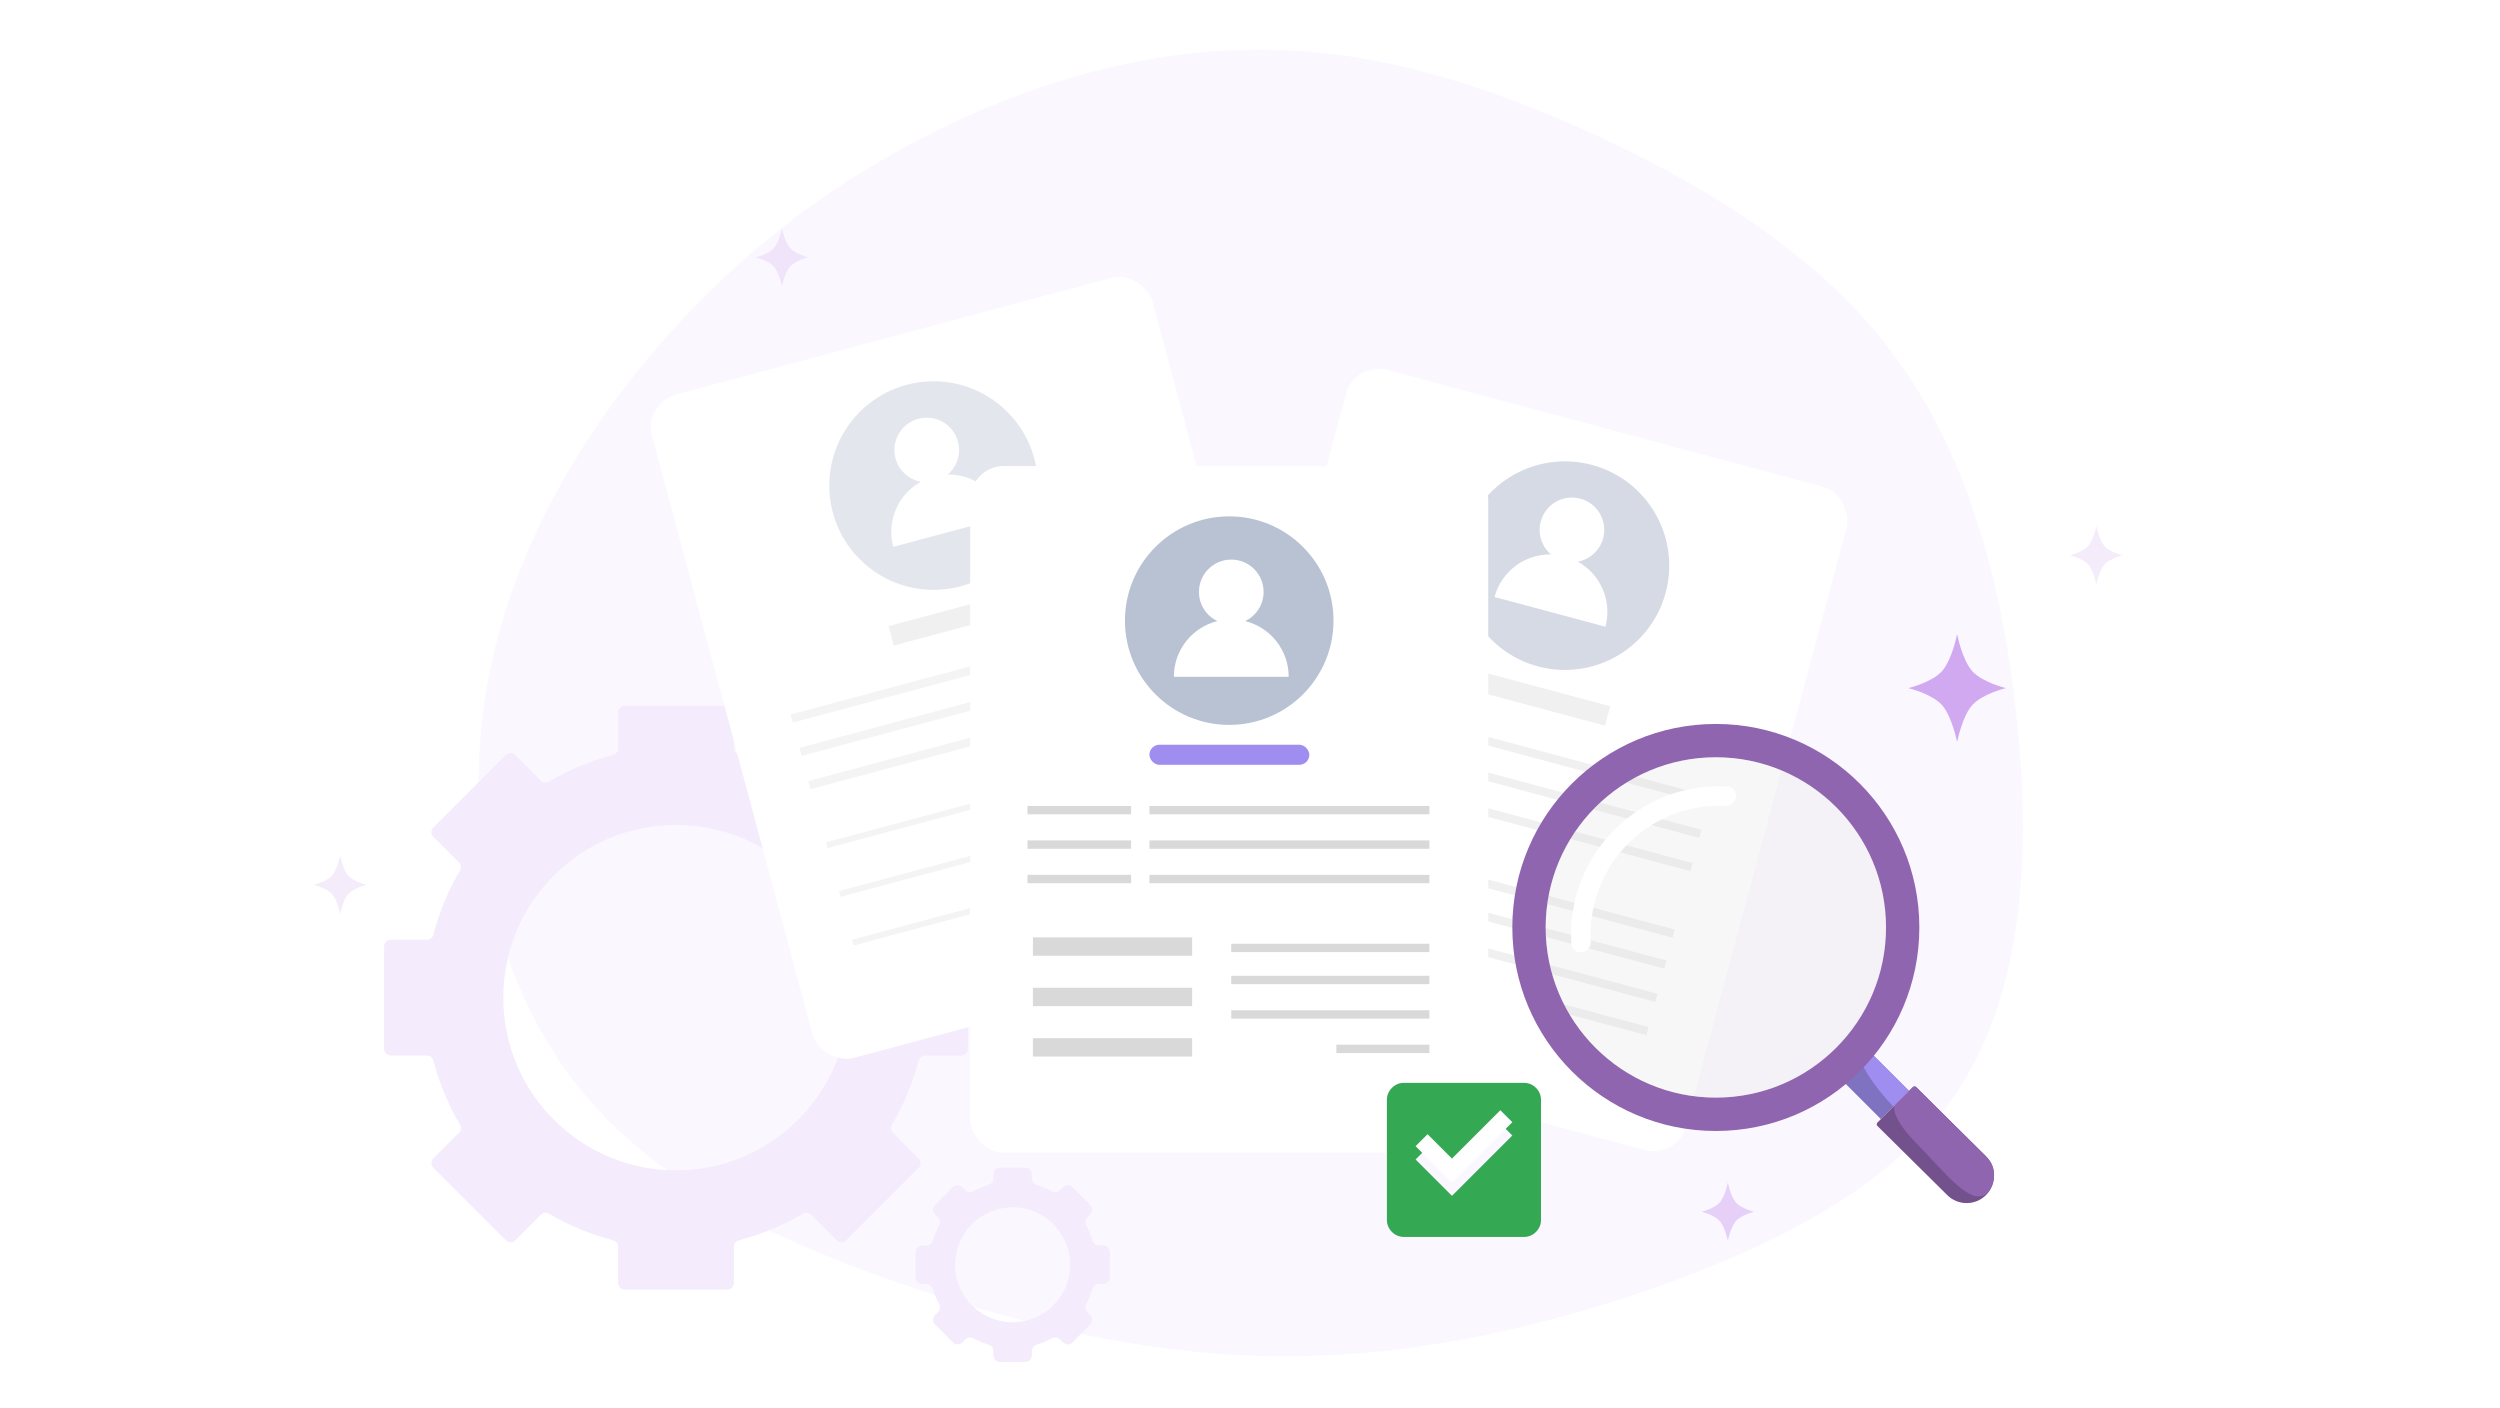 <svg width="753" height="424" viewBox="0 0 753 424" fill="none" xmlns="http://www.w3.org/2000/svg">
<path d="M385.395 408.548C350.337 408.249 315.248 401.12 277.825 388.819C240.401 376.518 200.399 359.185 175.434 328.932C150.327 298.434 140.399 255.261 145.437 214.859C150.475 174.456 170.622 137.068 195.775 107.222C221.031 76.99 251.05 54.443 283.62 38.573C315.945 22.844 350.577 13.934 384.799 15.043C418.879 15.907 452.201 27.316 484.875 42.685C517.69 58.299 549.65 78.644 570.862 107.478C592.215 136.556 602.819 174.123 607.272 214.588C611.724 255.054 609.989 297.789 589.812 328.348C569.391 359.048 530.246 377.083 493.179 389.681C455.97 402.035 420.698 408.706 385.395 408.548Z" fill="#FBF7FF"/>
<path fill-rule="evenodd" clip-rule="evenodd" d="M221.05 214.56C221.05 213.455 220.154 212.56 219.05 212.56H188.175C187.071 212.56 186.175 213.455 186.175 214.56V225.454C186.175 226.381 185.537 227.184 184.639 227.416C177.788 229.19 171.314 231.901 165.363 235.406C164.564 235.877 163.545 235.76 162.89 235.104L155.185 227.399C154.404 226.618 153.137 226.618 152.356 227.399L130.525 249.231C129.744 250.012 129.744 251.279 130.525 252.06L138.229 259.764C138.884 260.419 139.001 261.438 138.53 262.237C135.025 268.189 132.312 274.663 130.538 281.515C130.306 282.413 129.503 283.051 128.576 283.051H117.691C116.587 283.051 115.691 283.946 115.691 285.051V315.925C115.691 317.03 116.587 317.925 117.691 317.925H128.576C129.503 317.925 130.306 318.563 130.538 319.461C132.313 326.315 135.027 332.792 138.534 338.744C139.005 339.543 138.888 340.562 138.232 341.218L130.53 348.92C129.749 349.701 129.749 350.968 130.53 351.749L152.362 373.58C153.143 374.361 154.409 374.361 155.19 373.58L162.896 365.875C163.552 365.219 164.57 365.103 165.369 365.573C171.319 369.076 177.79 371.786 184.639 373.559C185.537 373.792 186.175 374.595 186.175 375.522V386.419C186.175 387.524 187.071 388.419 188.175 388.419H219.05C220.154 388.419 221.05 387.524 221.05 386.419V375.52C221.05 374.593 221.688 373.79 222.586 373.558C229.436 371.784 235.909 369.072 241.86 365.567C242.659 365.096 243.678 365.213 244.333 365.868L252.048 373.583C252.829 374.364 254.095 374.364 254.876 373.583L276.708 351.751C277.489 350.97 277.489 349.703 276.708 348.922L268.993 341.207C268.337 340.552 268.22 339.533 268.691 338.734C272.195 332.784 274.906 326.311 276.68 319.461C276.912 318.563 277.715 317.925 278.642 317.925H289.551C290.655 317.925 291.551 317.03 291.551 315.925V285.051C291.551 283.946 290.655 283.051 289.551 283.051H278.643C277.715 283.051 276.912 282.413 276.68 281.515C274.907 274.667 272.197 268.196 268.694 262.248C268.224 261.449 268.341 260.43 268.996 259.775L276.713 252.057C277.494 251.276 277.494 250.01 276.713 249.229L254.882 227.397C254.101 226.616 252.834 226.616 252.053 227.397L244.34 235.111C243.684 235.767 242.665 235.883 241.866 235.412C235.914 231.906 229.439 229.193 222.586 227.418C221.688 227.185 221.05 226.383 221.05 225.455V214.56ZM203.609 352.509C232.337 352.509 255.626 329.22 255.626 300.492C255.626 271.764 232.337 248.476 203.609 248.476C174.881 248.476 151.593 271.764 151.593 300.492C151.593 329.22 174.881 352.509 203.609 352.509Z" fill="#F4EBFC"/>
<path fill-rule="evenodd" clip-rule="evenodd" d="M310.812 353.69C310.812 352.586 309.917 351.69 308.812 351.69H301.206C300.102 351.69 299.206 352.586 299.206 353.69V354.925C299.206 355.853 298.566 356.65 297.679 356.92C296.116 357.396 294.618 358.021 293.201 358.777C292.382 359.213 291.366 359.102 290.71 358.446L289.836 357.572C289.055 356.791 287.789 356.791 287.008 357.572L281.63 362.951C280.849 363.732 280.849 364.998 281.63 365.779L282.503 366.652C283.159 367.308 283.27 368.325 282.834 369.143C282.077 370.56 281.453 372.059 280.976 373.622C280.706 374.509 279.909 375.149 278.982 375.149H277.75C276.645 375.149 275.75 376.045 275.75 377.149V384.755C275.75 385.859 276.645 386.755 277.75 386.755H278.982C279.909 386.755 280.706 387.395 280.977 388.282C281.453 389.846 282.078 391.344 282.835 392.762C283.271 393.58 283.16 394.597 282.504 395.253L281.631 396.126C280.85 396.907 280.85 398.173 281.631 398.954L287.009 404.333C287.79 405.114 289.057 405.114 289.838 404.333L290.712 403.458C291.368 402.802 292.384 402.691 293.203 403.127C294.619 403.883 296.117 404.507 297.679 404.983C298.566 405.253 299.206 406.051 299.206 406.978V408.214C299.206 409.318 300.102 410.214 301.206 410.214H308.812C309.917 410.214 310.812 409.318 310.812 408.214V406.977C310.812 406.049 311.452 405.252 312.339 404.982C313.902 404.506 315.399 403.881 316.816 403.125C317.634 402.689 318.651 402.8 319.307 403.456L320.184 404.333C320.965 405.114 322.231 405.114 323.012 404.333L328.39 398.955C329.171 398.174 329.171 396.907 328.39 396.126L327.513 395.249C326.857 394.593 326.746 393.576 327.182 392.758C327.938 391.342 328.562 389.844 329.038 388.282C329.308 387.395 330.106 386.755 331.033 386.755H332.273C333.378 386.755 334.273 385.859 334.273 384.755V377.149C334.273 376.045 333.378 375.149 332.273 375.149H331.033C330.106 375.149 329.308 374.509 329.038 373.622C328.562 372.06 327.939 370.563 327.183 369.147C326.747 368.329 326.858 367.312 327.514 366.657L328.392 365.779C329.173 364.998 329.173 363.731 328.392 362.95L323.014 357.572C322.232 356.791 320.966 356.791 320.185 357.572L319.309 358.449C318.653 359.104 317.636 359.216 316.818 358.779C315.401 358.022 313.902 357.398 312.339 356.921C311.452 356.651 310.812 355.854 310.812 354.927V353.69ZM305.008 398.264C314.568 398.264 322.318 390.514 322.318 380.953C322.318 371.393 314.568 363.643 305.008 363.643C295.447 363.643 287.697 371.393 287.697 380.953C287.697 390.514 295.447 398.264 305.008 398.264Z" fill="#F4EBFC"/>
<g filter="url(#filter0_d_7461_45108)">
<rect width="156.034" height="206.812" rx="10.136" transform="matrix(0.966 -0.259 0.259 0.966 193.777 117.886)" fill="white"/>
<ellipse cx="31.408" cy="31.408" rx="31.408" ry="31.408" transform="matrix(0.966 -0.259 0.259 0.966 242.715 120.455)" fill="#B9C2D3" fill-opacity="0.4"/>
<rect width="48.167" height="6.058" transform="matrix(0.966 -0.259 0.259 0.966 267.641 184.987)" fill="#D9D9D9" fill-opacity="0.4"/>
<rect width="47.952" height="1.798" transform="matrix(0.966 -0.259 0.259 0.966 248.783 250.115)" fill="#D9D9D9" fill-opacity="0.3"/>
<rect width="47.952" height="1.798" transform="matrix(0.966 -0.259 0.259 0.966 252.711 264.781)" fill="#D9D9D9" fill-opacity="0.3"/>
<rect width="47.952" height="1.798" transform="matrix(0.966 -0.259 0.259 0.966 256.637 279.445)" fill="#D9D9D9" fill-opacity="0.3"/>
<rect width="98.891" height="2.524" transform="matrix(0.966 -0.259 0.259 0.966 238.098 211.617)" fill="#D9D9D9" fill-opacity="0.3"/>
<rect width="98.891" height="2.524" transform="matrix(0.966 -0.259 0.259 0.966 240.787 221.645)" fill="#D9D9D9" fill-opacity="0.3"/>
<rect width="98.891" height="2.524" transform="matrix(0.966 -0.259 0.259 0.966 243.463 231.665)" fill="#D9D9D9" fill-opacity="0.3"/>
<rect width="59.687" height="2.524" transform="matrix(0.966 -0.259 0.259 0.966 306.965 236.515)" fill="#D9D9D9"/>
<rect width="59.687" height="2.524" transform="matrix(0.966 -0.259 0.259 0.966 309.461 245.838)" fill="#D9D9D9"/>
<rect width="59.687" height="2.524" transform="matrix(0.966 -0.259 0.259 0.966 312.158 255.861)" fill="#D9D9D9"/>
<rect width="28.027" height="2.524" transform="matrix(0.966 -0.259 0.259 0.966 345.414 257.687)" fill="#D9D9D9"/>
<path fill-rule="evenodd" clip-rule="evenodd" d="M285.461 139.34C288.219 136.978 289.539 133.162 288.536 129.42C287.145 124.227 281.807 121.145 276.614 122.537C271.421 123.928 268.339 129.266 269.731 134.459C270.733 138.2 273.783 140.845 277.351 141.512C270.569 145.27 266.945 153.283 269.043 161.111L302.451 152.159C300.354 144.333 293.212 139.206 285.461 139.34Z" fill="white"/>
</g>
<g filter="url(#filter1_d_7461_45108)">
<rect width="156.034" height="206.812" rx="10.136" transform="matrix(0.966 0.259 -0.259 0.966 408.061 105.208)" fill="white"/>
</g>
<ellipse cx="31.408" cy="31.408" rx="31.408" ry="31.408" transform="matrix(0.966 0.259 -0.259 0.966 449.158 131.899)" fill="#B9C2D3" fill-opacity="0.6"/>
<path fill-rule="evenodd" clip-rule="evenodd" d="M475.242 169.17C478.815 168.506 481.869 165.859 482.872 162.115C484.264 156.922 481.182 151.584 475.989 150.193C470.796 148.801 465.458 151.883 464.067 157.076C463.064 160.819 464.385 164.637 467.146 166.999C459.39 166.859 452.242 171.988 450.144 179.818L483.552 188.77C485.65 180.941 482.025 172.928 475.242 169.17Z" fill="white"/>
<rect width="48.167" height="6.058" transform="matrix(0.966 0.259 -0.259 0.966 438.479 200.251)" fill="#D9D9D9" fill-opacity="0.4"/>
<rect width="31.201" height="2.524" transform="matrix(0.966 0.259 -0.259 0.966 398.236 208.561)" fill="#D9D9D9"/>
<rect width="31.201" height="2.524" transform="matrix(0.966 0.259 -0.259 0.966 395.555 218.584)" fill="#D9D9D9"/>
<rect width="31.201" height="2.524" transform="matrix(0.966 0.259 -0.259 0.966 392.865 228.606)" fill="#D9D9D9"/>
<rect width="47.952" height="5.532" transform="matrix(0.966 0.259 -0.259 0.966 389.592 247.223)" fill="#D9D9D9"/>
<rect width="47.952" height="5.532" transform="matrix(0.966 0.259 -0.259 0.966 385.65 261.888)" fill="#D9D9D9"/>
<rect width="47.952" height="5.532" transform="matrix(0.966 0.259 -0.259 0.966 381.732 276.552)" fill="#D9D9D9"/>
<rect width="84.335" height="2.524" transform="matrix(0.966 0.259 -0.259 0.966 433.695 218.064)" fill="#D9D9D9" fill-opacity="0.4"/>
<rect width="84.335" height="2.524" transform="matrix(0.966 0.259 -0.259 0.966 431.02 228.09)" fill="#D9D9D9" fill-opacity="0.4"/>
<rect width="84.335" height="2.524" transform="matrix(0.966 0.259 -0.259 0.966 428.336 238.113)" fill="#D9D9D9" fill-opacity="0.4"/>
<rect width="59.687" height="2.524" transform="matrix(0.966 0.259 -0.259 0.966 446.768 264.537)" fill="#D9D9D9" fill-opacity="0.4"/>
<rect width="59.687" height="2.524" transform="matrix(0.966 0.259 -0.259 0.966 444.271 273.86)" fill="#D9D9D9" fill-opacity="0.4"/>
<rect width="59.687" height="2.524" transform="matrix(0.966 0.259 -0.259 0.966 441.596 283.886)" fill="#D9D9D9" fill-opacity="0.4"/>
<rect width="28.027" height="2.524" transform="matrix(0.966 0.259 -0.259 0.966 469.484 302.103)" fill="#D9D9D9" fill-opacity="0.4"/>
<g filter="url(#filter2_d_7461_45108)">
<rect x="292.227" y="135.308" width="156.034" height="206.812" rx="10.136" fill="white"/>
<ellipse cx="370.244" cy="181.865" rx="31.408" ry="31.408" fill="#B9C2D3"/>
<path fill-rule="evenodd" clip-rule="evenodd" d="M375.051 182C378.329 180.434 380.594 177.088 380.594 173.212C380.594 167.836 376.236 163.478 370.859 163.478C365.483 163.478 361.125 167.836 361.125 173.212C361.125 177.087 363.389 180.433 366.666 181.999C359.139 183.872 353.562 190.676 353.562 198.782H388.15C388.15 190.677 382.575 183.875 375.051 182Z" fill="white"/>
<rect x="346.207" y="219.241" width="48.167" height="6.058" rx="3.029" fill="#9F8EF0"/>
<rect x="309.484" y="237.68" width="31.201" height="2.524" fill="#D9D9D9"/>
<rect x="309.486" y="248.062" width="31.201" height="2.524" fill="#D9D9D9"/>
<rect x="309.484" y="258.435" width="31.201" height="2.524" fill="#D9D9D9"/>
<rect x="311.119" y="277.267" width="47.952" height="5.532" fill="#D9D9D9"/>
<rect x="311.119" y="292.449" width="47.952" height="5.532" fill="#D9D9D9"/>
<rect x="311.119" y="307.631" width="47.952" height="5.532" fill="#D9D9D9"/>
<rect x="346.205" y="237.68" width="84.335" height="2.524" fill="#D9D9D9"/>
<rect x="346.207" y="248.062" width="84.335" height="2.524" fill="#D9D9D9"/>
<rect x="346.205" y="258.434" width="84.335" height="2.524" fill="#D9D9D9"/>
<rect x="370.85" y="279.186" width="59.686" height="2.524" fill="#D9D9D9"/>
<rect x="370.85" y="288.839" width="59.686" height="2.524" fill="#D9D9D9"/>
<rect x="370.85" y="299.218" width="59.686" height="2.524" fill="#D9D9D9"/>
<rect x="402.512" y="309.594" width="28.027" height="2.524" fill="#D9D9D9"/>
</g>
<g filter="url(#filter3_d_7461_45108)">
<path d="M437.332 356.189L455.512 338.009L451.902 334.399L437.332 348.969L429.983 341.619L426.373 345.229L437.332 356.189ZM422.892 368.566C421.473 368.566 420.259 368.061 419.249 367.051C418.239 366.041 417.734 364.827 417.734 363.409V327.308C417.734 325.889 418.239 324.675 419.249 323.665C420.259 322.655 421.473 322.15 422.892 322.15H458.993C460.411 322.15 461.625 322.655 462.635 323.665C463.645 324.675 464.15 325.889 464.15 327.308V363.409C464.15 364.827 463.645 366.041 462.635 367.051C461.625 368.061 460.411 368.566 458.993 368.566H422.892Z" fill="#34A853"/>
</g>
<path d="M455.512 338.01L437.332 356.189L426.373 345.23L429.983 341.62L437.332 348.969L451.902 334.399L455.512 338.01Z" fill="white"/>
<g filter="url(#filter4_d_7461_45108)">
<rect width="11.987" height="15.78" transform="matrix(0.707 -0.707 0.707 0.707 555.377 321.91)" fill="#9F8EF0"/>
<rect width="11.987" height="15.78" transform="matrix(0.707 -0.707 0.707 0.707 555.377 321.91)" fill="black" fill-opacity="0.2"/>
<path d="M565.484 335.14C565.202 334.861 565.201 334.406 565.481 334.125L576.151 323.456C576.43 323.177 576.881 323.176 577.161 323.453L598.187 344.262C601.413 347.487 601.413 352.718 598.187 355.943C594.961 359.169 589.731 359.169 586.505 355.944L565.484 335.14Z" fill="#9065B0"/>
<path d="M565.484 335.14C565.202 334.861 565.201 334.406 565.481 334.125L576.151 323.456C576.43 323.177 576.881 323.176 577.161 323.453L598.187 344.262C601.413 347.487 601.413 352.718 598.187 355.943C594.961 359.169 589.731 359.169 586.505 355.944L565.484 335.14Z" fill="black" fill-opacity="0.2"/>
<path d="M575.174 324.885L564.33 314.042L561.109 316.807C561.707 318.381 564.377 323.087 570.279 329.324L575.174 324.885Z" fill="#9F8EF0"/>
<path d="M598.882 345.173L577.161 323.453C576.882 323.173 576.428 323.173 576.149 323.453L570.814 328.788C570.056 329.693 570.322 333.323 577.445 340.6C586.318 349.663 593.308 359.005 598.194 355.669C598.228 355.645 598.261 355.618 598.29 355.588C601.468 352.361 601.108 347.399 598.882 345.173Z" fill="#9065B0"/>
<path fill-rule="evenodd" clip-rule="evenodd" d="M516.81 336.653C550.664 336.653 578.109 309.208 578.109 275.354C578.109 241.5 550.664 214.056 516.81 214.056C482.956 214.056 455.512 241.5 455.512 275.354C455.512 309.208 482.956 336.653 516.81 336.653ZM516.81 326.604C545.118 326.604 568.066 303.655 568.066 275.348C568.066 247.04 545.118 224.091 516.81 224.091C488.502 224.091 465.554 247.04 465.554 275.348C465.554 303.655 488.502 326.604 516.81 326.604Z" fill="#9065B0"/>
<circle cx="516.811" cy="275.349" r="51.256" fill="#D9D9D9" fill-opacity="0.2"/>
<path d="M517.899 232.814C493.215 232.814 473.207 252.823 473.207 277.506C473.207 278.43 473.235 279.347 473.29 280.257C473.396 281.997 475.072 283.151 476.771 282.759C478.242 282.419 479.208 281.025 479.131 279.518C479.097 278.851 479.08 278.18 479.08 277.505C479.08 256.066 496.458 238.687 517.897 238.687C518.467 238.687 519.035 238.699 519.599 238.724C521.129 238.79 522.53 237.782 522.833 236.282C523.174 234.596 522.009 232.968 520.292 232.877C519.499 232.836 518.701 232.814 517.899 232.814Z" fill="white"/>
</g>
<path d="M589.484 223.505C589.484 223.505 587.958 215.724 584.897 212.336C581.837 208.948 574.807 207.259 574.807 207.259C574.807 207.259 581.837 205.57 584.897 202.183C587.958 198.795 589.484 191.014 589.484 191.014C589.484 191.014 591.01 198.795 594.071 202.183C597.132 205.57 604.161 207.259 604.161 207.259C604.161 207.259 597.132 208.948 594.071 212.336C591.01 215.724 589.484 223.505 589.484 223.505Z" fill="#7601D3" fill-opacity="0.32"/>
<path d="M631.415 176.034C631.415 176.034 630.589 171.824 628.933 169.99C627.277 168.157 623.473 167.243 623.473 167.243C623.473 167.243 627.277 166.329 628.933 164.496C630.589 162.663 631.415 158.452 631.415 158.452C631.415 158.452 632.241 162.663 633.897 164.496C635.553 166.329 639.357 167.243 639.357 167.243C639.357 167.243 635.553 168.157 633.897 169.99C632.241 171.824 631.415 176.034 631.415 176.034Z" fill="#7601D3" fill-opacity="0.08"/>
<path d="M235.521 86.291C235.521 86.291 234.695 82.08 233.039 80.247C231.382 78.414 227.578 77.5 227.578 77.5C227.578 77.5 231.382 76.586 233.039 74.753C234.695 72.919 235.521 68.709 235.521 68.709C235.521 68.709 236.346 72.919 238.002 74.753C239.659 76.586 243.463 77.5 243.463 77.5C243.463 77.5 239.659 78.414 238.002 80.247C236.346 82.08 235.521 86.291 235.521 86.291Z" fill="#7601D3" fill-opacity="0.08"/>
<path d="M102.458 275.309C102.458 275.309 101.632 271.098 99.976 269.265C98.32 267.431 94.516 266.518 94.516 266.518C94.516 266.518 98.32 265.604 99.976 263.77C101.632 261.937 102.458 257.727 102.458 257.727C102.458 257.727 103.284 261.937 104.94 263.77C106.596 265.604 110.4 266.518 110.4 266.518C110.4 266.518 106.596 267.431 104.94 269.265C103.284 271.098 102.458 275.309 102.458 275.309Z" fill="#7601D3" fill-opacity="0.08"/>
<path d="M520.423 373.771C520.423 373.771 519.597 369.561 517.941 367.728C516.285 365.894 512.48 364.98 512.48 364.98C512.48 364.98 516.285 364.067 517.941 362.233C519.597 360.4 520.423 356.189 520.423 356.189C520.423 356.189 521.249 360.4 522.905 362.233C524.561 364.067 528.365 364.98 528.365 364.98C528.365 364.98 524.561 365.894 522.905 367.728C521.249 369.561 520.423 373.771 520.423 373.771Z" fill="#7601D3" fill-opacity="0.16"/>
<defs>
<filter id="filter0_d_7461_45108" x="190.053" y="77.371" width="211.691" height="247.601" filterUnits="userSpaceOnUse" color-interpolation-filters="sRGB">
<feFlood flood-opacity="0" result="BackgroundImageFix"/>
<feColorMatrix in="SourceAlpha" type="matrix" values="0 0 0 0 0 0 0 0 0 0 0 0 0 0 0 0 0 0 127 0" result="hardAlpha"/>
<feOffset dy="3.596"/>
<feGaussianBlur stdDeviation="3"/>
<feComposite in2="hardAlpha" operator="out"/>
<feColorMatrix type="matrix" values="0 0 0 0 0 0 0 0 0 0 0 0 0 0 0 0 0 0 0.03 0"/>
<feBlend mode="normal" in2="BackgroundImageFix" result="effect1_dropShadow_7461_45108"/>
<feBlend mode="normal" in="SourceGraphic" in2="effect1_dropShadow_7461_45108" result="shape"/>
</filter>
<filter id="filter1_d_7461_45108" x="350.811" y="105.079" width="211.691" height="247.6" filterUnits="userSpaceOnUse" color-interpolation-filters="sRGB">
<feFlood flood-opacity="0" result="BackgroundImageFix"/>
<feColorMatrix in="SourceAlpha" type="matrix" values="0 0 0 0 0 0 0 0 0 0 0 0 0 0 0 0 0 0 127 0" result="hardAlpha"/>
<feOffset dy="3.596"/>
<feGaussianBlur stdDeviation="3"/>
<feComposite in2="hardAlpha" operator="out"/>
<feColorMatrix type="matrix" values="0 0 0 0 0 0 0 0 0 0 0 0 0 0 0 0 0 0 0.05 0"/>
<feBlend mode="normal" in2="BackgroundImageFix" result="effect1_dropShadow_7461_45108"/>
<feBlend mode="normal" in="SourceGraphic" in2="effect1_dropShadow_7461_45108" result="shape"/>
</filter>
<filter id="filter2_d_7461_45108" x="276.459" y="124.609" width="187.567" height="238.347" filterUnits="userSpaceOnUse" color-interpolation-filters="sRGB">
<feFlood flood-opacity="0" result="BackgroundImageFix"/>
<feColorMatrix in="SourceAlpha" type="matrix" values="0 0 0 0 0 0 0 0 0 0 0 0 0 0 0 0 0 0 127 0" result="hardAlpha"/>
<feOffset dy="5.068"/>
<feGaussianBlur stdDeviation="7.884"/>
<feComposite in2="hardAlpha" operator="out"/>
<feColorMatrix type="matrix" values="0 0 0 0 0 0 0 0 0 0 0 0 0 0 0 0 0 0 0.05 0"/>
<feBlend mode="normal" in2="BackgroundImageFix" result="effect1_dropShadow_7461_45108"/>
<feBlend mode="normal" in="SourceGraphic" in2="effect1_dropShadow_7461_45108" result="shape"/>
</filter>
<filter id="filter3_d_7461_45108" x="413.734" y="322.15" width="54.416" height="54.416" filterUnits="userSpaceOnUse" color-interpolation-filters="sRGB">
<feFlood flood-opacity="0" result="BackgroundImageFix"/>
<feColorMatrix in="SourceAlpha" type="matrix" values="0 0 0 0 0 0 0 0 0 0 0 0 0 0 0 0 0 0 127 0" result="hardAlpha"/>
<feOffset dy="4"/>
<feGaussianBlur stdDeviation="2"/>
<feComposite in2="hardAlpha" operator="out"/>
<feColorMatrix type="matrix" values="0 0 0 0 0 0 0 0 0 0 0 0 0 0 0 0 0 0 0.04 0"/>
<feBlend mode="normal" in2="BackgroundImageFix" result="effect1_dropShadow_7461_45108"/>
<feBlend mode="normal" in="SourceGraphic" in2="effect1_dropShadow_7461_45108" result="shape"/>
</filter>
<filter id="filter4_d_7461_45108" x="447.512" y="210.056" width="161.102" height="160.308" filterUnits="userSpaceOnUse" color-interpolation-filters="sRGB">
<feFlood flood-opacity="0" result="BackgroundImageFix"/>
<feColorMatrix in="SourceAlpha" type="matrix" values="0 0 0 0 0 0 0 0 0 0 0 0 0 0 0 0 0 0 127 0" result="hardAlpha"/>
<feOffset dy="4"/>
<feGaussianBlur stdDeviation="4"/>
<feComposite in2="hardAlpha" operator="out"/>
<feColorMatrix type="matrix" values="0 0 0 0 0 0 0 0 0 0 0 0 0 0 0 0 0 0 0.16 0"/>
<feBlend mode="normal" in2="BackgroundImageFix" result="effect1_dropShadow_7461_45108"/>
<feBlend mode="normal" in="SourceGraphic" in2="effect1_dropShadow_7461_45108" result="shape"/>
</filter>
</defs>
</svg>
